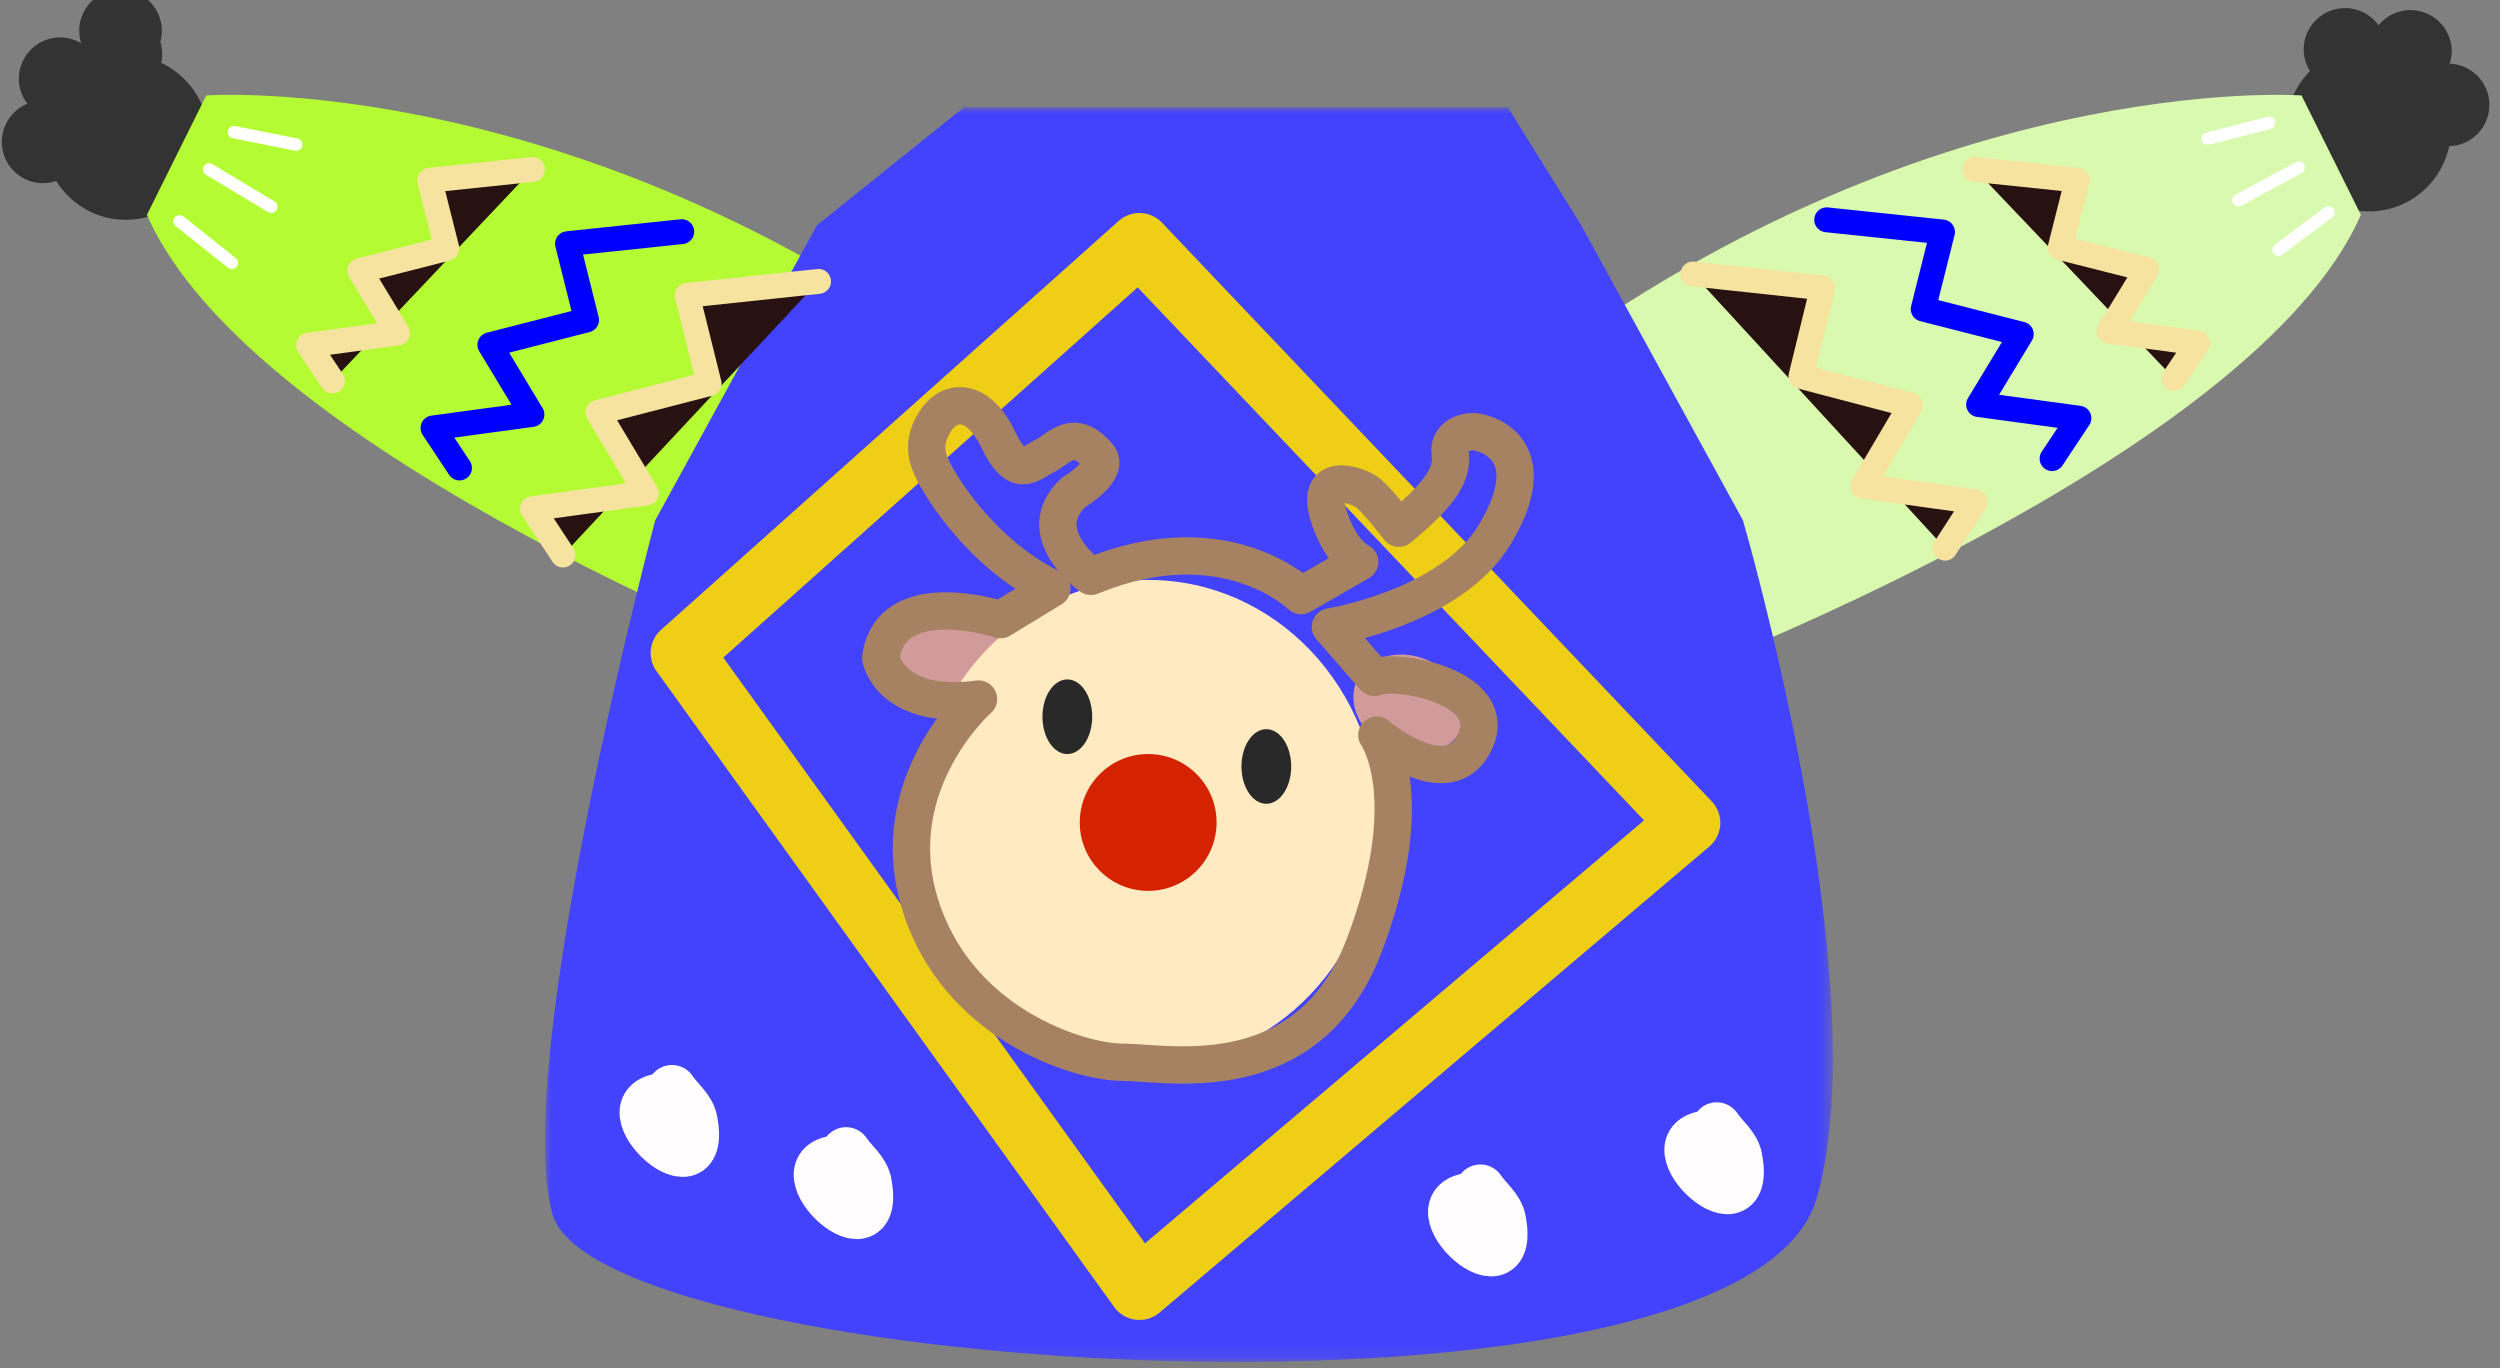 <svg xmlns="http://www.w3.org/2000/svg" xmlns:xlink="http://www.w3.org/1999/xlink" width="201" height="110" viewBox="0 0 201 110">
    <rect x="0" y="0" width="201" height="110" fill="#808080" stroke="none"/>
    <defs>
        <path id="a" d="M0 0h103.546v100.877H0z"/>
    </defs>
    <g fill="none" fill-rule="evenodd" transform="translate(-1 -2)">
        <path fill="#333" d="M13.965 7.05a3.293 3.293 0 0 0-.077-1.683 3.321 3.321 0 1 0-6.363.113 3.3 3.3 0 0 0-2.7-.314 3.325 3.325 0 0 0-2.15 4.183c.12.369.307.695.53.987a3.325 3.325 0 0 0-1.088 5.419 3.313 3.313 0 0 0 3.394.799c1.25 1.978 3.484 3.254 5.985 3.108a6.648 6.648 0 0 0 6.251-7.026c-.145-2.502-1.671-4.574-3.782-5.586M186.723 7.712a3.293 3.293 0 0 1-.503-1.608 3.326 3.326 0 0 1 3.195-3.452 3.32 3.32 0 0 1 2.823 1.381 3.3 3.3 0 0 1 2.43-1.218 3.324 3.324 0 0 1 3.45 3.195c.015.387-.05.757-.16 1.109.425.017.852.114 1.26.303a3.325 3.325 0 0 1 1.616 4.416 3.313 3.313 0 0 1-2.917 1.912c-.498 2.287-2.161 4.25-4.562 4.969a6.646 6.646 0 0 1-8.276-4.464c-.718-2.401.007-4.87 1.644-6.543"/>
        <path fill="#B4FB33" d="M17.585 9.673s30.409-2.2 63.228 23c0 0-9.988 23.8-12.843 23.8 0 0-46.595-17.6-55.157-37.2l4.772-9.6z"/>
        <path fill="#D9F9AE" d="M186.041 9.673s-30.41-2.2-63.228 23c0 0 9.988 23.8 12.842 23.8 0 0 46.596-17.6 55.158-37.2l-4.772-9.6z"/>
        <path fill="#271111" stroke="#F7E3A0" stroke-linecap="round" stroke-linejoin="round" stroke-width="2" d="M137.116 24.025l10.414 1.124-1.737 7.117 8.818 2.313-3.837 6.504 9.021 1.256-2.415 3.734"/>
        <path stroke="#00F" stroke-linecap="round" stroke-linejoin="round" stroke-width="2" d="M147.866 19.673l9.312.979-1.553 6.197 7.885 2.015-3.43 5.664 8.066 1.093-2.16 3.252"/>
        <path fill="#271111" stroke="#F7E3A0" stroke-linecap="round" stroke-linejoin="round" stroke-width="2" d="M159.795 15.625l8.217.856-1.37 5.423 6.957 1.763-3.027 4.956 7.118.957-1.906 2.845"/>
        <path stroke="#FFF" stroke-linecap="round" stroke-linejoin="round" d="M188.21 19.077l-4.01 3M185.825 15.477l-4.862 2.622M183.439 11.877l-4.951 1.274"/>
        <g transform="translate(44.813 10.625)">
            <mask id="b" fill="#fff">
                <use xlink:href="#a"/>
            </mask>
            <path fill="#4343FE" d="M33.685 0L21.866 9.488l-13 23.721S-2.712 76.791.594 88.953C4.139 102 96.32 107.93 102.23 87.767c5.013-17.105-5.91-54.558-5.91-54.558l-13-23.72L77.413 0H33.685z" mask="url(#b)"/>
        </g>
        <path fill="#271111" stroke="#F7E3A0" stroke-linecap="round" stroke-linejoin="round" stroke-width="2" d="M66.813 24.625l-10.561 1.121 1.762 7.102-8.943 2.308 3.89 6.49-9.148 1.253 2.45 3.726"/>
        <path stroke="#00F" stroke-linecap="round" stroke-linejoin="round" stroke-width="2" d="M55.813 20.625l-9.184.968 1.532 6.134-7.776 1.993 3.383 5.605-7.955 1.082 2.13 3.218"/>
        <path fill="#271111" stroke="#F7E3A0" stroke-linecap="round" stroke-linejoin="round" stroke-width="2" d="M43.813 15.625l-8.265.866 1.379 5.488-6.999 1.784 3.045 5.015-7.16.968 1.917 2.879"/>
        <path stroke="#FFF" stroke-linecap="round" stroke-linejoin="round" d="M15.438 19.794l4.203 3.333M17.813 15.625l5 3M19.813 12.625l5 1"/>
        <path stroke="#EECF15" stroke-linejoin="round" stroke-width="5" d="M55.813 54.503L92.61 21.625l44.203 46.528-44.203 37.472z"/>
        <ellipse cx="77.313" cy="55.125" fill="#D19B9B" stroke="#979797" rx="5.5" ry="3.5"/>
        <path stroke="#FFFDFD" stroke-linecap="round" stroke-width="4" d="M55.049 90.258c-6.32-.278 2.895 8.543 1.646 1.857-.185-.988-1.113-1.66-1.67-2.49M69.049 95.258c-6.32-.278 2.895 8.543 1.646 1.857-.185-.988-1.113-1.66-1.67-2.49M139.049 93.258c-6.32-.278 2.895 8.543 1.646 1.857-.185-.988-1.113-1.66-1.67-2.49M120.049 98.258c-6.32-.278 2.895 8.543 1.646 1.857-.185-.988-1.113-1.66-1.67-2.49"/>
        <path fill="#D19B9B" d="M113.797 62.486c2.469.574 4.7-.689 4.986-2.821.285-2.133-1.486-4.327-3.954-4.902-2.469-.574-4.701.689-4.986 2.821-.285 2.133 1.485 4.328 3.954 4.902z"/>
        <ellipse cx="93.313" cy="68.125" fill="#FFEAC1" rx="18.5" ry="19.5"/>
        <ellipse cx="86.813" cy="59.625" fill="#2A2929" rx="2" ry="3" transform="matrix(-1 0 0 1 173.626 0)"/>
        <ellipse cx="102.813" cy="63.625" fill="#2A2929" rx="2" ry="3" transform="matrix(-1 0 0 1 205.626 0)"/>
        <circle cx="93.313" cy="68.125" r="5.5" fill="#D52200" transform="matrix(-1 0 0 1 186.626 0)"/>
        <path stroke="#A68263" stroke-linecap="round" stroke-linejoin="round" stroke-width="3" d="M88.71 48.34s-4.912-3.481-1.375-6.769c0 0 2.947-1.74 1.965-2.9-1.989-2.35-3.144-.581-4.323 0-1.179.58-2.161 1.933-3.733-1.355-1.572-3.287-3.895-3.343-5.108-1.353-1.18 1.934-.59 3.287.785 5.415 1.376 2.127 4.323 5.801 8.646 7.929L81.44 51.82s-8.842-2.901-9.628 3.094c0 0 .786 4.255 7.86 3.288 0 0-7.664 6.769-4.716 16.438 2.947 9.67 12.771 12.764 16.308 12.764 3.536 0 14.932 2.514 19.451-9.476 4.52-11.99.983-16.825.983-16.825s5.753 4.914 7.86.58c2.16-4.448-6.288-5.995-8.057-5.222l-3.536-4.061s9.627-1.547 13.164-7.349c3.537-5.802.723-7.901-1.375-8.316-.685-.135-2.358.194-2.162 1.74.197 1.548-.59 3.095-4.126 5.996 0 0-1.769-2.332-2.554-2.901-.76-.55-4.49-1.931-2.947 2.32.982 2.708 2.357 3.288 2.357 3.288l-4.715 2.708s-6.091-5.995-16.898-1.547"/>
    </g>
</svg>
